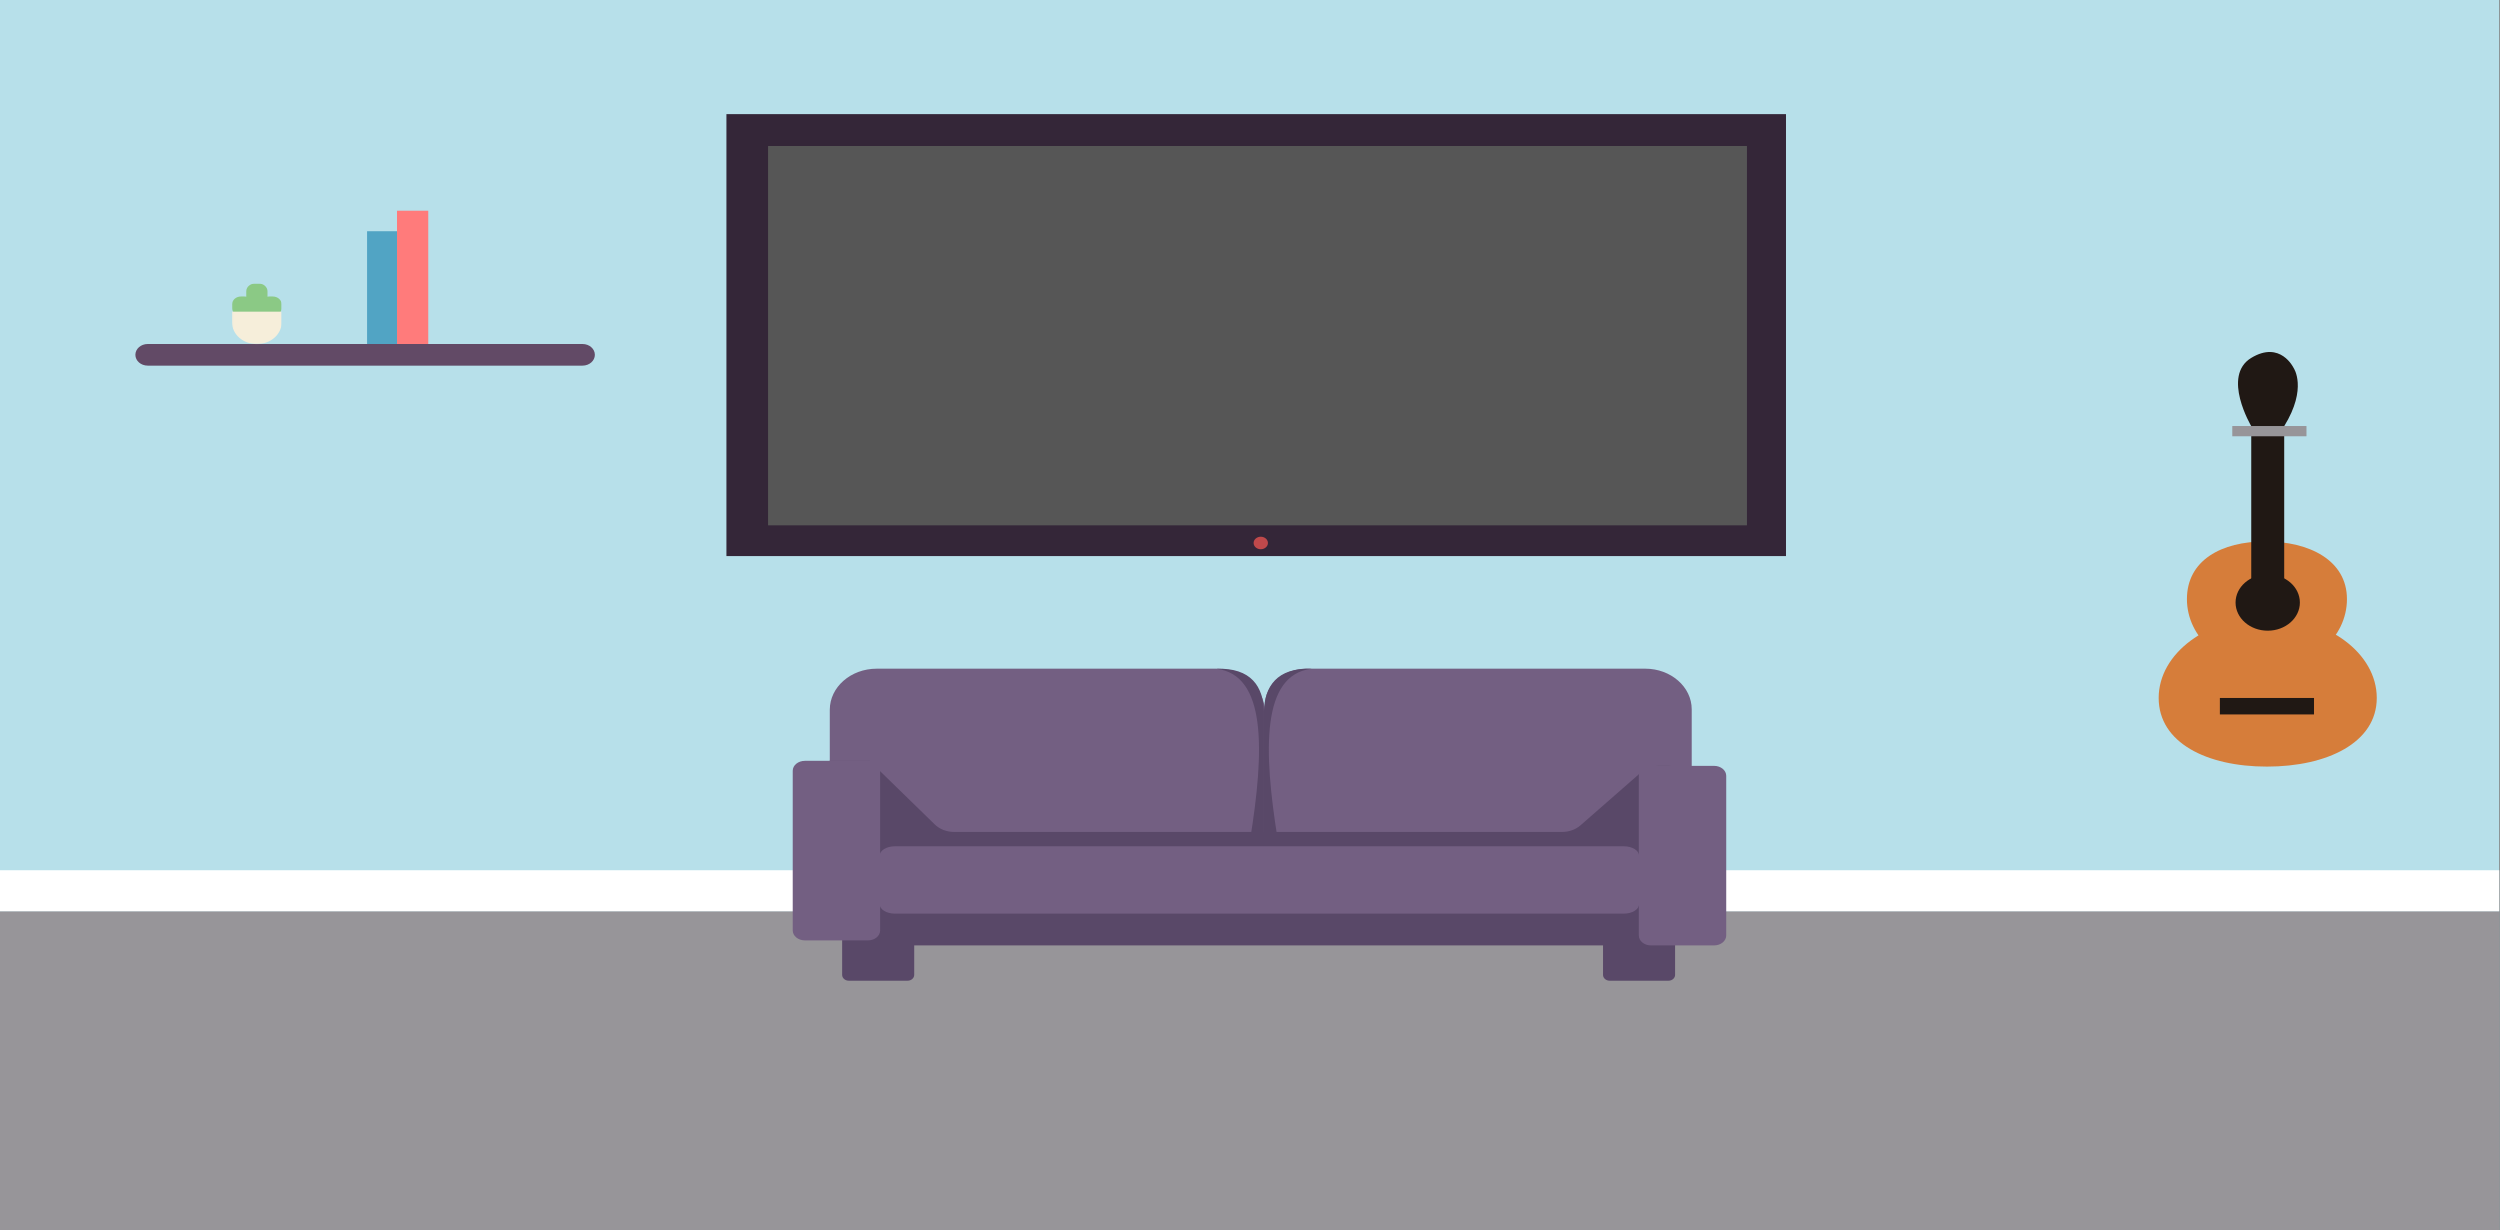 <svg width="2081" height="1024" viewBox="0 0 2081 1024" fill="none" xmlns="http://www.w3.org/2000/svg">
<rect x="0" y="0" width="2081" height="1024" fill="#808080" stroke="none"/>
<path d="M2080.36 0H0V1024H2080.36V0Z" fill="#B7E0EA"/>
<path d="M2080.36 758.519H0V1024H2080.36V758.519Z" fill="#979599"/>
<path d="M2080.36 724.385H0V758.519H2080.36V724.385Z" fill="white"/>
<path d="M356.478 175.407H330.474V286.341H356.478V175.407Z" fill="#FF7B7B"/>
<path d="M330.474 192.474H305.553V286.341H330.474V192.474Z" fill="#51A4C4"/>
<path d="M484.875 286.341H122.979C117.294 286.341 112.686 290.373 112.686 295.348C112.686 300.323 117.294 304.355 122.979 304.355H484.875C490.56 304.355 495.169 300.323 495.169 295.348C495.169 290.373 490.56 286.341 484.875 286.341Z" fill="#624A66"/>
<mask id="mask0_98_791" style="mask-type:luminance" maskUnits="userSpaceOnUse" x="193" y="236" width="42" height="51">
<path d="M234.426 236H193.176V286.432H234.426V236Z" fill="white"/>
</mask>
<g mask="url(#mask0_98_791)">
<path d="M224.165 263.013H227.036C231.121 263.013 234.437 260.121 234.437 256.546V253.266C234.437 249.691 231.121 246.799 227.036 246.799H224.165C220.08 246.799 216.764 249.691 216.764 253.266V256.546C216.764 260.121 220.08 263.013 224.165 263.013Z" fill="#8BC985"/>
<path d="M200.587 263.013H203.459C207.544 263.013 210.859 260.121 210.859 256.546V253.266C210.859 249.691 207.544 246.799 203.459 246.799H200.587C196.503 246.799 193.187 249.691 193.187 253.266V256.546C193.187 260.121 196.503 263.013 200.587 263.013Z" fill="#8BC985"/>
<path d="M212.387 263.013H215.258C219.343 263.013 222.659 260.121 222.659 256.546V242.457C222.659 238.882 219.343 235.99 215.258 235.99H212.387C208.302 235.99 204.987 238.882 204.987 242.457V256.546C204.987 260.121 208.302 263.013 212.387 263.013Z" fill="#8BC985"/>
<path d="M234.437 259.419V268.427C234.437 278.373 225.194 286.441 213.807 286.441C202.419 286.441 193.176 278.373 193.176 268.427V259.419H234.426H234.437Z" fill="#F6EEDA"/>
</g>
<path d="M729.795 556.601H1011.64C1034.42 556.601 1052.91 572.786 1052.91 592.716V713.699C1052.91 717.245 1049.62 720.128 1045.57 720.128H698.058C694.006 720.128 690.712 717.245 690.712 713.699V590.819C690.712 571.932 708.232 556.61 729.805 556.61L729.795 556.601Z" fill="#735F82"/>
<path d="M1087.51 556.601H1369.47C1390.84 556.601 1408.19 571.78 1408.19 590.478V718.298C1408.19 719.303 1407.26 720.118 1406.11 720.118H1054.99C1053.84 720.118 1052.91 719.303 1052.91 718.298V586.875C1052.91 570.159 1068.42 556.601 1087.51 556.601Z" fill="#735F82"/>
<path d="M745.159 710.494H1351.65C1358.66 710.494 1364.35 715.273 1364.35 721.18V776.277C1364.35 782.174 1358.66 786.963 1351.65 786.963H745.159C738.149 786.963 732.46 782.184 732.46 776.277V721.18C732.46 715.283 738.149 710.494 745.159 710.494Z" fill="#594868"/>
<path d="M1388.78 763.866H1339.91C1336.85 763.866 1334.36 766.043 1334.36 768.73V811.491C1334.36 814.177 1336.85 816.355 1339.91 816.355H1388.78C1391.85 816.355 1394.34 814.177 1394.34 811.491V768.73C1394.34 766.043 1391.85 763.866 1388.78 763.866Z" fill="#594868"/>
<path d="M755.431 763.866H706.564C703.494 763.866 701.005 766.043 701.005 768.73V811.491C701.005 814.177 703.494 816.355 706.564 816.355H755.431C758.501 816.355 760.989 814.177 760.989 811.491V768.73C760.989 766.043 758.501 763.866 755.431 763.866Z" fill="#594868"/>
<path d="M690.203 633.363L690.593 701.335C690.647 711.727 700.301 720.128 712.176 720.128H1393.7C1406.45 720.128 1416.43 710.494 1415.18 699.382L1410.12 654.525C1409.02 644.864 1399.74 637.496 1388.64 637.496H1381.12C1375.4 637.496 1369.91 639.488 1365.86 643.024L1315.64 686.971C1311.59 690.517 1306.11 692.499 1300.39 692.499H794.123C787.99 692.499 782.161 690.223 778.065 686.231L723.824 633.363" fill="#594868"/>
<path d="M659.864 774.504V641.593C659.864 637.022 664.393 633.315 669.984 633.315H722.503C728.094 633.315 732.623 637.022 732.623 641.593V774.504C732.623 779.074 728.094 782.781 722.503 782.781H669.984C664.393 782.781 659.864 779.074 659.864 774.504Z" fill="#735F82"/>
<path d="M1364.15 778.685V645.774C1364.15 641.204 1368.68 637.497 1374.27 637.497H1426.79C1432.38 637.497 1436.91 641.204 1436.91 645.774V778.685C1436.91 783.255 1432.38 786.963 1426.79 786.963H1374.27C1368.68 786.963 1364.15 783.255 1364.15 778.685Z" fill="#735F82"/>
<path d="M744.931 704.445H1351.65C1358.67 704.445 1364.35 707.953 1364.35 712.277V752.668C1364.35 756.992 1358.66 760.5 1351.65 760.5H744.931C737.91 760.5 732.232 756.992 732.232 752.668V712.277C732.232 707.953 737.921 704.445 744.931 704.445Z" fill="#735F82"/>
<path d="M1063.58 698.785H1052.1V591.967C1052.75 571.79 1062.5 555.652 1091.76 556.667C1049.96 561.692 1051.56 624.384 1063.58 698.785Z" fill="#594868"/>
<path d="M1040.61 698.785H1052.1V591.967C1051.45 571.79 1041.7 555.652 1012.44 556.667C1054.23 561.692 1052.64 624.384 1040.61 698.785Z" fill="#594868"/>
<path d="M1953.6 498.695C1953.6 530.885 1923.79 556.978 1887 556.978C1850.21 556.978 1820.4 530.885 1820.4 498.695C1820.4 466.506 1848.91 450.7 1885.69 450.7C1922.46 450.7 1953.6 466.506 1953.6 498.695Z" fill="#D67D3A"/>
<path d="M1978.42 580.985C1978.42 618.219 1937.12 638.12 1887 638.12C1836.88 638.12 1796.88 618.219 1796.88 580.985C1796.88 543.751 1837.52 513.562 1887.65 513.562C1937.78 513.562 1978.42 543.751 1978.42 580.985Z" fill="#D67D3A"/>
<path d="M1887.65 524.987C1902.44 524.987 1914.42 514.498 1914.42 501.559C1914.42 488.619 1902.44 478.13 1887.65 478.13C1872.86 478.13 1860.88 488.619 1860.88 501.559C1860.88 514.498 1872.86 524.987 1887.65 524.987Z" fill="#201814"/>
<path d="M1926.18 580.985H1847.82V594.695H1926.18V580.985Z" fill="#201814"/>
<path d="M1901.37 354.709H1873.94V483.847H1901.37V354.709Z" fill="#201814"/>
<path d="M1873.94 354.709C1873.94 354.709 1849.13 312.943 1873.94 297.915C1898.26 283.181 1909.2 306.269 1909.2 306.269C1909.2 306.269 1920.96 322.975 1901.37 354.709H1873.94Z" fill="#201814"/>
<path d="M1919.91 354.624H1858.15V363.157H1919.91V354.624Z" fill="#979599"/>
<path d="M1486.66 95H604.676V462.881H1486.66V95Z" fill="#342638"/>
<path d="M1454.16 121.548H639.349V437.281H1454.16V121.548Z" fill="#565656"/>
<path d="M1049.46 457.193C1052.75 457.193 1055.42 454.858 1055.42 451.978C1055.42 449.098 1052.75 446.763 1049.46 446.763C1046.17 446.763 1043.5 449.098 1043.5 451.978C1043.5 454.858 1046.17 457.193 1049.46 457.193Z" fill="#BF494B"/>
</svg>

